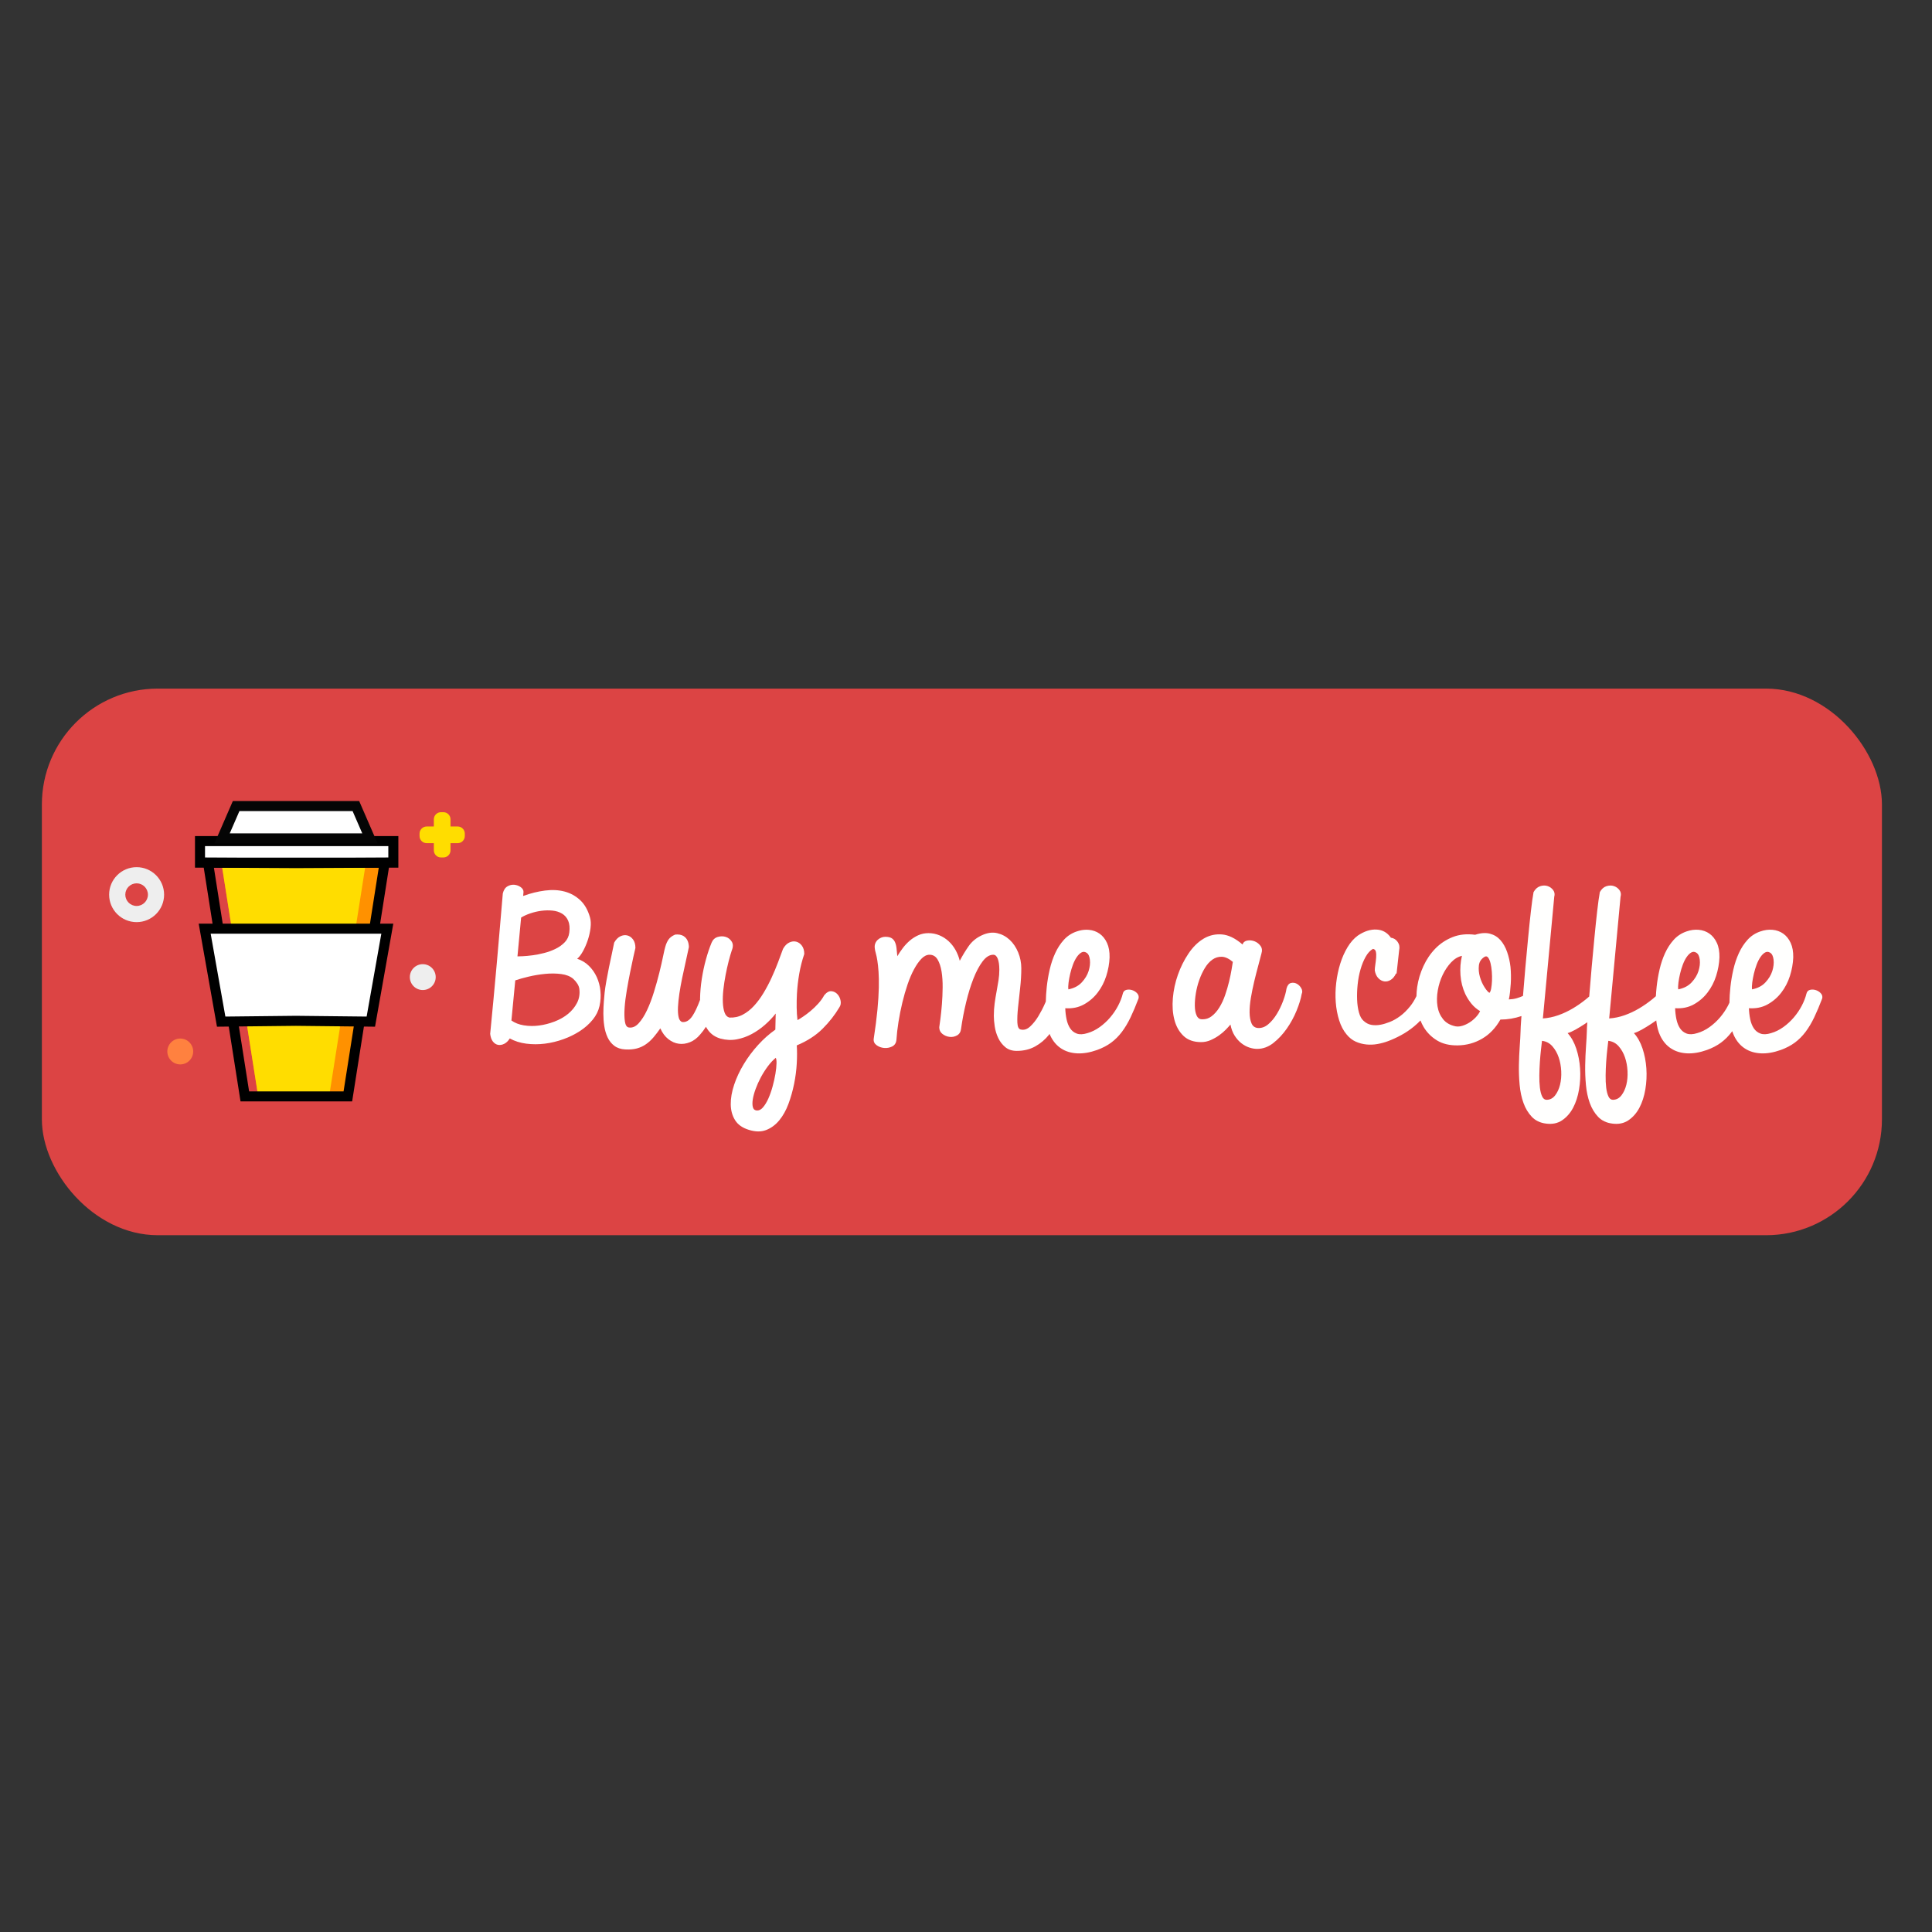 <?xml version="1.0" encoding="UTF-8" standalone="no"?>
<svg
   xmlns:dc="http://purl.org/dc/elements/1.1/"
   xmlns:cc="http://creativecommons.org/ns#"
   xmlns:rdf="http://www.w3.org/1999/02/22-rdf-syntax-ns#"
   xmlns:svg="http://www.w3.org/2000/svg"
   xmlns="http://www.w3.org/2000/svg"
   viewBox="0 0 1333.333 1333.333"
   height="1333.333"
   width="1333.333"
   xml:space="preserve"
   id="svg2"
   version="1.1"><rect x="0" y="0" width="1333.333" height="1333.333" fill="#333333" stroke="none"/><defs
     id="defs6"><marker
       style="overflow:visible;"
       id="Arrow1Lend"
       refX="0.0"
       refY="0.0"
       orient="auto"><path
         transform="scale(0.8) rotate(180) translate(12.5,0)"
         style="fill-rule:evenodd;stroke:#000000;stroke-width:1.0pt;"
         d="M 0.0,0.0 L 5.0,-5.0 L -12.5,0.0 L 5.0,5.0 L 0.0,0.0 z "
         id="path991" /></marker><clipPath
       id="clipPath18"
       clipPathUnits="userSpaceOnUse"><path
         id="path16"
         d="m 228.31,579.754 c -2.044,0 -3.7,-1.657 -3.7,-3.701 v 0 -3.7 h -3.7 c -2.043,0 -3.701,-1.658 -3.701,-3.701 v 0 -1.234 c 0,-2.043 1.658,-3.699 3.701,-3.699 v 0 h 3.7 v -3.701 c 0,-2.044 1.656,-3.701 3.7,-3.701 v 0 h 1.234 c 2.044,0 3.701,1.657 3.701,3.701 v 0 3.701 h 3.701 c 2.044,0 3.7,1.656 3.7,3.699 v 0 1.234 c 0,2.043 -1.656,3.701 -3.7,3.701 v 0 h -3.701 v 3.7 c 0,2.044 -1.657,3.701 -3.701,3.701 v 0 z" /></clipPath><clipPath
       id="clipPath60"
       clipPathUnits="userSpaceOnUse"><path
         id="path58"
         d="m 56.5,537.065 c 0,-7.858 6.371,-14.229 14.229,-14.229 v 0 c 7.859,0 14.23,6.371 14.23,14.229 v 0 c 0,7.859 -6.371,14.23 -14.23,14.23 v 0 c -7.858,0 -14.229,-6.371 -14.229,-14.23" /></clipPath><clipPath
       id="clipPath72"
       clipPathUnits="userSpaceOnUse"><path
         id="path70"
         d="m 212.188,494.377 c 0,-3.698 2.997,-6.697 6.695,-6.697 v 0 c 3.698,0 6.696,2.999 6.696,6.697 v 0 c 0,3.698 -2.998,6.696 -6.696,6.696 v 0 c -3.698,0 -6.695,-2.998 -6.695,-6.696" /></clipPath><clipPath
       id="clipPath82"
       clipPathUnits="userSpaceOnUse"><path
         id="path80"
         d="m 86.633,455.874 c 0,-3.698 2.998,-6.697 6.696,-6.697 v 0 c 3.698,0 6.696,2.999 6.696,6.697 v 0 c 0,3.698 -2.998,6.696 -6.696,6.696 v 0 c -3.698,0 -6.696,-2.998 -6.696,-6.696" /></clipPath><clipPath
       id="clipPath92"
       clipPathUnits="userSpaceOnUse"><path
         id="path90"
         d="m 262.741,541.367 c -1.17,-0.664 -1.978,-1.883 -2.419,-3.65 v 0 c -0.506,-5.69 -1.011,-11.601 -1.516,-17.731 v 0 c -0.507,-6.133 -1.043,-12.327 -1.613,-18.587 v 0 c -0.568,-6.258 -1.138,-12.469 -1.706,-18.631 v 0 c -0.569,-6.163 -1.138,-12.09 -1.707,-17.778 v 0 c 0.19,-1.707 0.663,-3.035 1.423,-3.982 v 0 c 0.758,-0.95 1.643,-1.518 2.654,-1.707 v 0 c 1.011,-0.19 2.071,-0.015 3.176,0.522 v 0 c 1.105,0.534 2.07,1.47 2.894,2.796 v 0 c 2.527,-1.391 5.372,-2.291 8.533,-2.703 v 0 c 3.16,-0.41 6.367,-0.41 9.625,0 v 0 c 3.254,0.412 6.462,1.186 9.623,2.324 v 0 c 3.16,1.137 6.036,2.561 8.629,4.266 v 0 c 2.59,1.707 4.771,3.652 6.543,5.832 v 0 c 1.769,2.182 2.939,4.536 3.507,7.063 v 0 c 0.569,2.593 0.726,5.184 0.474,7.775 v 0 c -0.253,2.592 -0.886,4.993 -1.896,7.207 v 0 c -1.011,2.212 -2.37,4.156 -4.077,5.832 v 0 c -1.707,1.675 -3.731,2.891 -6.069,3.65 v 0 c 1.012,0.822 2.007,2.118 2.988,3.888 v 0 c 0.979,1.768 1.816,3.698 2.512,5.784 v 0 c 0.695,2.087 1.171,4.187 1.422,6.306 v 0 c 0.252,2.116 0.156,3.934 -0.283,5.453 v 0 c -1.077,3.791 -2.767,6.762 -5.074,8.912 v 0 c -2.308,2.149 -4.993,3.634 -8.06,4.457 v 0 c -3.066,0.819 -6.448,0.995 -10.145,0.52 v 0 c -3.698,-0.473 -7.477,-1.405 -11.331,-2.797 v 0 c 0,0.316 0.032,0.648 0.095,0.996 v 0 c 0.062,0.346 0.094,0.711 0.094,1.09 v 0 c 0,0.949 -0.474,1.769 -1.422,2.466 v 0 c -0.948,0.694 -2.039,1.105 -3.27,1.233 v 0 c -0.196,0.019 -0.392,0.029 -0.587,0.029 v 0 c -1.029,0 -2.035,-0.277 -3.017,-0.835 m 7.063,-16.168 c 1.328,0.822 2.925,1.549 4.789,2.182 v 0 c 1.864,0.631 3.777,1.075 5.737,1.327 v 0 c 1.958,0.252 3.87,0.285 5.737,0.095 v 0 c 1.863,-0.19 3.508,-0.711 4.93,-1.564 v 0 c 1.422,-0.854 2.48,-2.086 3.176,-3.697 v 0 c 0.695,-1.613 0.886,-3.653 0.569,-6.118 v 0 c -0.253,-1.959 -1.029,-3.619 -2.323,-4.977 v 0 c -1.296,-1.36 -2.877,-2.497 -4.74,-3.414 v 0 c -1.865,-0.918 -3.84,-1.645 -5.926,-2.179 v 0 c -2.087,-0.539 -4.095,-0.935 -6.023,-1.186 v 0 c -1.928,-0.254 -3.602,-0.413 -5.024,-0.475 v 0 c -1.422,-0.064 -2.357,-0.095 -2.798,-0.095 v 0 z m 1.424,-55.799 c -2.529,0.41 -4.68,1.247 -6.449,2.512 v 0 l 1.993,20.765 c 1.831,0.632 4.137,1.28 6.92,1.944 v 0 c 2.781,0.663 5.642,1.138 8.581,1.422 v 0 c 2.941,0.285 5.72,0.251 8.345,-0.095 v 0 c 2.621,-0.349 4.693,-1.186 6.21,-2.513 v 0 c 0.822,-0.758 1.517,-1.58 2.087,-2.465 v 0 c 0.567,-0.885 0.916,-1.802 1.043,-2.751 v 0 c 0.314,-2.654 -0.096,-5.072 -1.234,-7.252 v 0 c -1.137,-2.18 -2.702,-4.079 -4.693,-5.69 v 0 c -1.991,-1.611 -4.314,-2.924 -6.969,-3.934 v 0 c -2.655,-1.013 -5.326,-1.692 -8.013,-2.039 v 0 c -1.232,-0.16 -2.447,-0.239 -3.646,-0.239 v 0 c -1.416,0 -2.807,0.11 -4.175,0.335" /></clipPath><clipPath
       id="clipPath102"
       clipPathUnits="userSpaceOnUse"><path
         id="path100"
         d="m 349.549,516.382 c -1.517,-0.632 -2.64,-1.455 -3.368,-2.466 v 0 c -0.727,-1.011 -1.312,-2.307 -1.754,-3.887 v 0 c -0.254,-0.823 -0.632,-2.466 -1.137,-4.932 v 0 c -0.507,-2.463 -1.153,-5.294 -1.944,-8.485 v 0 c -0.791,-3.194 -1.723,-6.527 -2.798,-10.004 v 0 c -1.074,-3.476 -2.275,-6.623 -3.601,-9.434 v 0 c -1.329,-2.813 -2.783,-5.073 -4.362,-6.779 v 0 c -1.581,-1.706 -3.288,-2.403 -5.121,-2.086 v 0 c -1.012,0.189 -1.659,1.232 -1.944,3.128 v 0 c -0.284,1.897 -0.332,4.235 -0.142,7.017 v 0 c 0.189,2.781 0.569,5.831 1.138,9.15 v 0 c 0.569,3.318 1.152,6.463 1.754,9.435 v 0 c 0.6,2.969 1.153,5.595 1.659,7.87 v 0 c 0.505,2.275 0.854,3.793 1.044,4.55 v 0 c 0,1.834 -0.414,3.302 -1.233,4.41 v 0 c -0.823,1.105 -1.819,1.801 -2.987,2.086 v 0 c -1.171,0.284 -2.371,0.127 -3.602,-0.474 v 0 c -1.234,-0.602 -2.293,-1.693 -3.178,-3.27 v 0 c -0.317,-1.708 -0.728,-3.684 -1.232,-5.928 v 0 c -0.508,-2.243 -0.996,-4.55 -1.469,-6.922 v 0 c -0.475,-2.37 -0.918,-4.693 -1.329,-6.969 v 0 c -0.411,-2.275 -0.711,-4.267 -0.901,-5.974 v 0 c -0.126,-1.326 -0.27,-2.955 -0.426,-4.882 v 0 c -0.158,-1.93 -0.238,-3.968 -0.238,-6.116 v 0 c 0,-2.15 0.158,-4.283 0.475,-6.4 v 0 c 0.315,-2.12 0.884,-4.063 1.707,-5.831 v 0 c 0.821,-1.771 1.974,-3.224 3.461,-4.362 v 0 c 1.485,-1.138 3.365,-1.769 5.642,-1.897 v 0 c 2.337,-0.125 4.376,0.047 6.115,0.522 v 0 c 1.739,0.473 3.318,1.217 4.741,2.228 v 0 c 1.422,1.01 2.717,2.212 3.888,3.603 v 0 c 1.168,1.39 2.323,2.906 3.462,4.551 v 0 c 1.073,-2.404 2.464,-4.266 4.171,-5.595 v 0 c 1.707,-1.326 3.509,-2.118 5.405,-2.369 v 0 c 1.895,-0.252 3.825,0.014 5.785,0.806 v 0 c 1.957,0.789 3.727,2.133 5.309,4.029 v 0 c 1.041,1.164 2.022,2.485 2.944,3.947 v 0 c 0.391,-0.684 0.807,-1.344 1.275,-1.954 v 0 c 1.55,-2.025 3.652,-3.415 6.306,-4.174 v 0 c 2.844,-0.758 5.625,-0.886 8.344,-0.379 v 0 c 2.718,0.505 5.309,1.423 7.774,2.749 v 0 c 2.466,1.329 4.757,2.923 6.876,4.79 v 0 c 2.116,1.864 3.965,3.806 5.546,5.831 v 0 c -0.064,-1.454 -0.095,-2.83 -0.095,-4.125 v 0 c 0,-1.297 -0.032,-2.701 -0.094,-4.22 v 0 c -3.162,-2.213 -6.148,-4.868 -8.96,-7.964 v 0 c -2.814,-3.097 -5.28,-6.4 -7.397,-9.909 v 0 c -2.118,-3.508 -3.778,-7.064 -4.977,-10.666 v 0 c -1.201,-3.605 -1.787,-6.97 -1.755,-10.1 v 0 c 0.031,-3.129 0.774,-5.862 2.227,-8.2 v 0 c 1.454,-2.34 3.825,-4.014 7.113,-5.026 v 0 c 3.414,-1.076 6.415,-1.106 9.009,-0.095 v 0 c 2.59,1.012 4.849,2.688 6.778,5.025 v 0 c 1.929,2.339 3.508,5.167 4.742,8.485 v 0 c 1.232,3.32 2.212,6.781 2.938,10.384 v 0 c 0.728,3.602 1.185,7.145 1.376,10.619 v 0 c 0.19,3.478 0.19,6.577 0,9.293 v 0 c 5.436,2.276 9.892,5.152 13.369,8.629 v 0 c 3.477,3.474 6.352,7.142 8.629,10.998 v 0 c 0.695,0.949 0.932,2.087 0.711,3.413 v 0 c -0.222,1.329 -0.758,2.466 -1.611,3.415 v 0 c -0.854,0.947 -1.897,1.484 -3.131,1.611 v 0 c -1.231,0.127 -2.481,-0.568 -3.744,-2.086 v 0 c -0.823,-1.517 -1.865,-2.97 -3.13,-4.361 v 0 c -1.264,-1.392 -2.576,-2.656 -3.935,-3.793 v 0 c -1.36,-1.137 -2.655,-2.118 -3.888,-2.939 v 0 c -1.231,-0.822 -2.196,-1.423 -2.891,-1.802 v 0 c -0.253,2.022 -0.396,4.202 -0.426,6.542 v 0 c -0.034,2.339 0.014,4.709 0.141,7.111 v 0 c 0.19,3.414 0.584,6.858 1.186,10.336 v 0 c 0.6,3.477 1.47,6.89 2.608,10.242 v 0 c 0,1.768 -0.413,3.207 -1.234,4.314 v 0 c -0.822,1.105 -1.817,1.801 -2.986,2.085 v 0 c -1.171,0.284 -2.37,0.127 -3.603,-0.473 v 0 c -1.233,-0.603 -2.291,-1.693 -3.176,-3.272 v 0 c -0.759,-2.086 -1.628,-4.425 -2.608,-7.016 v 0 c -0.981,-2.592 -2.087,-5.232 -3.319,-7.919 v 0 c -1.233,-2.688 -2.608,-5.294 -4.124,-7.822 v 0 c -1.519,-2.528 -3.177,-4.774 -4.98,-6.732 v 0 c -1.801,-1.96 -3.76,-3.494 -5.877,-4.599 v 0 c -2.12,-1.107 -4.409,-1.596 -6.875,-1.47 v 0 c -1.139,0.316 -1.96,1.17 -2.465,2.561 v 0 c -0.507,1.389 -0.807,3.13 -0.9,5.215 v 0 c -0.096,2.085 0,4.377 0.283,6.874 v 0 c 0.285,2.496 0.664,4.978 1.139,7.442 v 0 c 0.473,2.467 0.996,4.805 1.563,7.018 v 0 c 0.57,2.212 1.106,4.077 1.613,5.594 v 0 c 0.759,1.832 0.759,3.368 0,4.599 v 0 c -0.759,1.233 -1.802,2.054 -3.129,2.466 v 0 c -1.327,0.41 -2.719,0.393 -4.172,-0.048 v 0 c -1.454,-0.443 -2.498,-1.422 -3.129,-2.938 v 0 c -1.075,-2.594 -2.056,-5.5 -2.941,-8.724 v 0 c -0.884,-3.225 -1.595,-6.56 -2.133,-10.004 v 0 c -0.539,-3.446 -0.838,-6.86 -0.901,-10.242 v 0 c -0.004,-0.219 0.007,-0.43 0.006,-0.648 v 0 c -1.379,-3.675 -2.692,-6.452 -3.939,-8.311 v 0 c -1.612,-2.403 -3.432,-3.446 -5.454,-3.128 v 0 c -0.886,0.379 -1.468,1.262 -1.753,2.654 v 0 c -0.287,1.389 -0.38,3.097 -0.287,5.121 v 0 c 0.097,2.021 0.335,4.312 0.712,6.874 v 0 c 0.382,2.559 0.853,5.214 1.422,7.964 v 0 c 0.571,2.751 1.17,5.514 1.802,8.296 v 0 c 0.632,2.782 1.2,5.406 1.708,7.872 v 0 c -0.063,2.212 -0.712,3.901 -1.945,5.072 v 0 c -1.014,0.961 -2.361,1.442 -4.038,1.442 v 0 c -0.361,0 -0.736,-0.023 -1.128,-0.067 m 42.005,-91.028 c -0.949,0.128 -1.55,0.729 -1.801,1.802 v 0 c -0.254,1.077 -0.254,2.403 0,3.983 v 0 c 0.251,1.581 0.741,3.367 1.469,5.358 v 0 c 0.726,1.99 1.612,3.967 2.655,5.926 v 0 c 1.044,1.96 2.228,3.839 3.556,5.641 v 0 c 1.327,1.801 2.716,3.303 4.171,4.505 v 0 c 0.317,-0.379 0.458,-1.328 0.427,-2.846 v 0 c -0.034,-1.517 -0.222,-3.318 -0.569,-5.404 v 0 c -0.348,-2.086 -0.838,-4.282 -1.47,-6.591 v 0 c -0.632,-2.305 -1.375,-4.408 -2.227,-6.305 v 0 c -0.854,-1.895 -1.802,-3.427 -2.844,-4.598 v 0 c -0.899,-1.006 -1.857,-1.51 -2.871,-1.51 v 0 c -0.164,0 -0.33,0.013 -0.496,0.039" /></clipPath><clipPath
       id="clipPath112"
       clipPathUnits="userSpaceOnUse"><path
         id="path110"
         d="m 557.392,517.993 c -2.593,-0.885 -4.788,-2.322 -6.589,-4.313 v 0 c -1.803,-1.992 -3.305,-4.3 -4.504,-6.922 v 0 c -1.202,-2.624 -2.15,-5.453 -2.845,-8.487 v 0 c -0.697,-3.033 -1.202,-6.021 -1.517,-8.961 v 0 c -0.286,-2.638 -0.437,-5.16 -0.491,-7.595 v 0 c -0.135,-0.31 -0.266,-0.607 -0.41,-0.938 v 0 c -0.98,-2.245 -2.12,-4.442 -3.414,-6.59 v 0 c -1.296,-2.15 -2.734,-3.951 -4.314,-5.405 v 0 c -1.581,-1.454 -3.224,-1.96 -4.932,-1.516 v 0 c -1.01,0.251 -1.563,1.423 -1.657,3.508 v 0 c -0.095,2.086 0.014,4.677 0.331,7.775 v 0 c 0.316,3.096 0.679,6.449 1.091,10.052 v 0 c 0.41,3.602 0.614,7.046 0.614,10.334 v 0 c 0,2.845 -0.536,5.578 -1.611,8.202 v 0 c -1.075,2.622 -2.546,4.804 -4.409,6.543 v 0 c -1.865,1.738 -4.029,2.892 -6.494,3.46 v 0 c -2.465,0.57 -5.121,0.19 -7.964,-1.137 v 0 c -2.846,-1.328 -5.106,-3.193 -6.78,-5.595 v 0 c -1.677,-2.403 -3.21,-4.93 -4.599,-7.585 v 0 c -0.507,2.023 -1.248,3.901 -2.229,5.641 v 0 c -0.98,1.739 -2.18,3.255 -3.603,4.552 v 0 c -1.423,1.294 -3.02,2.306 -4.788,3.034 v 0 c -1.77,0.725 -3.635,1.09 -5.595,1.09 v 0 c -1.896,0 -3.65,-0.365 -5.262,-1.09 v 0 c -1.612,-0.728 -3.082,-1.659 -4.411,-2.797 v 0 c -1.325,-1.14 -2.527,-2.417 -3.602,-3.841 v 0 c -1.074,-1.421 -2.024,-2.829 -2.843,-4.219 v 0 c -0.13,1.644 -0.271,3.081 -0.427,4.315 v 0 c -0.159,1.232 -0.445,2.275 -0.855,3.128 v 0 c -0.411,0.854 -0.995,1.502 -1.754,1.944 v 0 c -0.759,0.441 -1.832,0.664 -3.222,0.664 v 0 c -0.697,0 -1.393,-0.142 -2.087,-0.426 v 0 c -0.697,-0.284 -1.314,-0.68 -1.849,-1.186 v 0 c -0.538,-0.508 -0.948,-1.123 -1.233,-1.849 v 0 c -0.286,-0.726 -0.362,-1.565 -0.236,-2.513 v 0 c 0.062,-0.696 0.236,-1.532 0.521,-2.512 v 0 c 0.284,-0.981 0.552,-2.262 0.805,-3.841 v 0 c 0.252,-1.58 0.458,-3.493 0.617,-5.736 v 0 c 0.158,-2.245 0.205,-4.994 0.142,-8.251 v 0 c -0.064,-3.255 -0.301,-7.063 -0.71,-11.424 v 0 c -0.413,-4.363 -1.061,-9.419 -1.945,-15.17 v 0 c -0.126,-1.328 0.379,-2.404 1.517,-3.225 v 0 c 1.138,-0.821 2.433,-1.295 3.887,-1.422 v 0 c 1.453,-0.126 2.83,0.127 4.125,0.758 v 0 c 1.296,0.633 2.039,1.738 2.229,3.319 v 0 c 0.189,2.971 0.553,6.13 1.09,9.482 v 0 c 0.537,3.349 1.201,6.668 1.991,9.955 v 0 c 0.791,3.287 1.69,6.416 2.703,9.388 v 0 c 1.01,2.972 2.133,5.593 3.366,7.87 v 0 c 1.233,2.276 2.513,4.092 3.84,5.452 v 0 c 1.329,1.359 2.717,2.038 4.173,2.038 v 0 c 1.77,0 3.142,-0.804 4.125,-2.416 v 0 c 0.977,-1.614 1.673,-3.685 2.086,-6.211 v 0 c 0.41,-2.53 0.599,-5.297 0.568,-8.297 v 0 c -0.033,-3.004 -0.158,-5.895 -0.38,-8.676 v 0 c -0.221,-2.783 -0.473,-5.264 -0.758,-7.444 v 0 c -0.285,-2.182 -0.491,-3.683 -0.616,-4.504 v 0 c 0,-1.454 0.553,-2.606 1.659,-3.46 v 0 c 1.105,-0.853 2.337,-1.36 3.698,-1.517 v 0 c 1.359,-0.159 2.639,0.095 3.839,0.759 v 0 c 1.202,0.663 1.897,1.784 2.086,3.366 v 0 c 0.632,4.549 1.503,9.116 2.608,13.699 v 0 c 1.105,4.584 2.37,8.691 3.794,12.327 v 0 c 1.422,3.635 3.001,6.606 4.74,8.914 v 0 c 1.738,2.306 3.587,3.46 5.548,3.46 v 0 c 1.01,0 1.785,-0.696 2.322,-2.085 v 0 c 0.536,-1.391 0.806,-3.287 0.806,-5.689 v 0 c 0,-1.771 -0.142,-3.588 -0.426,-5.453 v 0 c -0.285,-1.865 -0.616,-3.794 -0.996,-5.784 v 0 c -0.379,-1.992 -0.711,-4.03 -0.996,-6.116 v 0 c -0.284,-2.087 -0.426,-4.267 -0.426,-6.542 v 0 c 0,-1.58 0.157,-3.414 0.474,-5.5 v 0 c 0.315,-2.084 0.916,-4.063 1.801,-5.925 v 0 c 0.885,-1.866 2.101,-3.446 3.652,-4.741 v 0 c 1.548,-1.296 3.523,-1.944 5.925,-1.944 v 0 c 3.603,0 6.795,0.774 9.577,2.323 v 0 c 2.782,1.548 5.167,3.57 7.159,6.068 v 0 c 0.104,0.13 0.197,0.27 0.298,0.399 v 0 c 0.153,-0.368 0.287,-0.76 0.46,-1.11 v 0 c 1.359,-2.782 3.207,-4.93 5.547,-6.449 v 0 c 2.338,-1.516 5.087,-2.353 8.25,-2.512 v 0 c 3.16,-0.157 6.604,0.428 10.336,1.755 v 0 c 2.78,1.011 5.198,2.276 7.252,3.792 v 0 c 2.053,1.517 3.902,3.367 5.546,5.547 v 0 c 1.645,2.181 3.145,4.693 4.506,7.537 v 0 c 1.359,2.847 2.733,6.101 4.124,9.769 v 0 c 0.252,1.009 0.015,1.91 -0.711,2.701 v 0 c -0.727,0.789 -1.61,1.343 -2.655,1.66 v 0 c -1.044,0.314 -2.038,0.347 -2.988,0.094 v 0 c -0.947,-0.253 -1.549,-0.916 -1.8,-1.992 v 0 c -0.508,-2.022 -1.313,-4.092 -2.419,-6.209 v 0 c -1.108,-2.118 -2.465,-4.125 -4.076,-6.023 v 0 c -1.612,-1.895 -3.431,-3.571 -5.452,-5.024 v 0 c -2.023,-1.454 -4.141,-2.497 -6.354,-3.129 v 0 c -2.214,-0.696 -4.046,-0.775 -5.499,-0.236 v 0 c -1.454,0.535 -2.608,1.453 -3.461,2.748 v 0 c -0.854,1.295 -1.469,2.86 -1.848,4.695 v 0 c -0.381,1.832 -0.602,3.727 -0.664,5.688 v 0 c 3.602,-0.253 6.81,0.394 9.623,1.945 v 0 c 2.812,1.547 5.199,3.602 7.16,6.162 v 0 c 1.958,2.559 3.443,5.437 4.455,8.629 v 0 c 1.011,3.191 1.581,6.368 1.707,9.529 v 0 c 0.062,2.971 -0.379,5.483 -1.327,7.538 v 0 c -0.947,2.053 -2.229,3.652 -3.841,4.789 v 0 c -1.611,1.137 -3.461,1.801 -5.546,1.99 v 0 c -0.418,0.038 -0.836,0.057 -1.257,0.057 v 0 c -1.678,0 -3.378,-0.303 -5.096,-0.91 m -4.171,-26.454 c 0.188,1.453 0.473,2.988 0.852,4.599 v 0 c 0.379,1.612 0.853,3.177 1.423,4.693 v 0 c 0.568,1.518 1.231,2.829 1.991,3.936 v 0 c 0.759,1.105 1.565,1.895 2.418,2.37 v 0 c 0.853,0.473 1.721,0.426 2.608,-0.142 v 0 c 0.948,-0.569 1.53,-1.77 1.754,-3.603 v 0 c 0.22,-1.835 0,-3.793 -0.665,-5.879 v 0 c -0.664,-2.087 -1.848,-4.045 -3.555,-5.879 v 0 c -1.706,-1.834 -4.014,-3.033 -6.922,-3.603 v 0 c -0.127,0.883 -0.095,2.054 0.096,3.508" /></clipPath><clipPath
       id="clipPath122"
       clipPathUnits="userSpaceOnUse"><path
         id="path120"
         d="m 623.007,514.201 c -2.909,-1.77 -5.484,-4.33 -7.727,-7.681 v 0 c -2.245,-3.352 -4.062,-7.001 -5.453,-10.952 v 0 c -1.39,-3.95 -2.26,-7.981 -2.607,-12.09 v 0 c -0.349,-4.108 -0.08,-7.854 0.806,-11.235 v 0 c 0.885,-3.382 2.448,-6.148 4.694,-8.296 v 0 c 2.242,-2.149 5.293,-3.225 9.149,-3.225 v 0 c 1.707,0 3.351,0.347 4.931,1.043 v 0 c 1.58,0.697 3.034,1.518 4.362,2.466 v 0 c 1.326,0.947 2.497,1.944 3.509,2.987 v 0 c 1.009,1.043 1.801,1.911 2.37,2.608 v 0 c 0.442,-2.276 1.169,-4.206 2.18,-5.785 v 0 c 1.011,-1.579 2.166,-2.878 3.462,-3.886 v 0 c 1.293,-1.012 2.654,-1.754 4.076,-2.231 v 0 c 1.423,-0.473 2.798,-0.71 4.125,-0.71 v 0 c 2.971,0 5.751,1.012 8.344,3.035 v 0 c 2.591,2.022 4.914,4.504 6.97,7.442 v 0 c 2.054,2.941 3.745,6.037 5.071,9.294 v 0 c 1.329,3.254 2.214,6.146 2.655,8.676 v 0 c 0.443,0.948 0.364,1.943 -0.236,2.986 v 0 c -0.602,1.042 -1.391,1.816 -2.372,2.324 v 0 c -0.98,0.505 -1.99,0.615 -3.033,0.331 v 0 c -1.042,-0.285 -1.786,-1.249 -2.228,-2.892 v 0 c -0.252,-1.771 -0.822,-3.855 -1.706,-6.258 v 0 c -0.886,-2.402 -1.977,-4.679 -3.272,-6.827 v 0 c -1.297,-2.149 -2.782,-3.936 -4.456,-5.358 v 0 c -1.676,-1.423 -3.461,-2.071 -5.358,-1.942 v 0 c -1.58,0.125 -2.688,0.931 -3.318,2.417 v 0 c -0.634,1.486 -0.965,3.349 -0.996,5.594 v 0 c -0.032,2.242 0.19,4.772 0.663,7.585 v 0 c 0.475,2.813 1.044,5.609 1.707,8.393 v 0 c 0.664,2.78 1.343,5.452 2.041,8.012 v 0 c 0.693,2.559 1.261,4.725 1.706,6.494 v 0 c 0.505,1.58 0.346,2.923 -0.475,4.031 v 0 c -0.822,1.104 -1.849,1.895 -3.082,2.37 v 0 c -1.233,0.473 -2.482,0.6 -3.746,0.379 v 0 c -1.264,-0.222 -2.084,-0.901 -2.466,-2.038 v 0 c -3.729,3.224 -7.317,4.962 -10.76,5.215 v 0 c -0.429,0.031 -0.855,0.046 -1.276,0.046 v 0 c -2.958,0 -5.71,-0.773 -8.254,-2.322 m -1.233,-41.625 c -1.012,0.126 -1.786,0.82 -2.323,2.085 v 0 c -0.537,1.263 -0.821,2.877 -0.853,4.836 v 0 c -0.032,1.959 0.141,4.108 0.521,6.448 v 0 c 0.379,2.337 0.964,4.631 1.755,6.874 v 0 c 0.789,2.242 1.754,4.315 2.891,6.211 v 0 c 1.138,1.896 2.449,3.366 3.936,4.409 v 0 c 1.484,1.043 3.114,1.532 4.883,1.47 v 0 c 1.769,-0.064 3.665,-0.948 5.69,-2.655 v 0 c -0.13,-0.823 -0.349,-2.166 -0.665,-4.029 v 0 c -0.317,-1.867 -0.743,-3.923 -1.279,-6.164 v 0 c -0.539,-2.245 -1.218,-4.568 -2.039,-6.97 v 0 c -0.822,-2.402 -1.834,-4.568 -3.035,-6.494 v 0 c -1.201,-1.93 -2.575,-3.461 -4.124,-4.6 v 0 c -1.328,-0.975 -2.828,-1.462 -4.504,-1.462 v 0 c -0.28,0 -0.564,0.014 -0.854,0.041" /></clipPath><clipPath
       id="clipPath132"
       clipPathUnits="userSpaceOnUse"><path
         id="path130"
         d="m 797.332,541.415 c -1.359,-0.444 -2.481,-1.456 -3.366,-3.035 v 0 c -0.442,-2.403 -0.9,-5.689 -1.373,-9.861 v 0 c -0.476,-4.172 -0.949,-8.724 -1.423,-13.654 v 0 c -0.476,-4.931 -0.948,-10.02 -1.424,-15.265 v 0 c -0.473,-5.25 -0.884,-10.147 -1.232,-14.698 v 0 c -0.006,-0.092 -0.012,-0.175 -0.019,-0.266 v 0 c -0.994,-0.46 -2.077,-0.864 -3.252,-1.205 v 0 c -1.202,-0.348 -2.561,-0.553 -4.077,-0.615 v 0 c 0.253,1.138 0.457,2.403 0.616,3.793 v 0 c 0.158,1.389 0.286,2.844 0.38,4.362 v 0 c 0.095,1.515 0.125,3.034 0.095,4.55 v 0 c -0.034,1.519 -0.111,2.908 -0.236,4.173 v 0 c -0.319,2.717 -0.902,5.293 -1.754,7.728 v 0 c -0.855,2.432 -2.008,4.47 -3.462,6.115 v 0 c -1.455,1.644 -3.272,2.751 -5.454,3.319 v 0 c -2.179,0.568 -4.725,0.379 -7.632,-0.568 v 0 c -4.299,0.568 -8.17,0.172 -11.615,-1.186 v 0 c -3.446,-1.36 -6.433,-3.335 -8.961,-5.926 v 0 c -2.528,-2.594 -4.599,-5.642 -6.21,-9.15 v 0 c -1.612,-3.509 -2.687,-7.113 -3.225,-10.809 v 0 c -0.228,-1.567 -0.338,-3.128 -0.371,-4.684 v 0 c -0.978,-2.004 -2.05,-3.756 -3.232,-5.225 v 0 c -1.675,-2.087 -3.413,-3.793 -5.214,-5.121 v 0 c -1.802,-1.328 -3.589,-2.339 -5.357,-3.034 v 0 c -1.771,-0.697 -3.352,-1.17 -4.741,-1.422 v 0 c -1.644,-0.317 -3.225,-0.349 -4.742,-0.096 v 0 c -1.515,0.251 -2.908,0.98 -4.17,2.181 v 0 c -1.013,0.886 -1.788,2.308 -2.324,4.267 v 0 c -0.537,1.96 -0.853,4.187 -0.949,6.684 v 0 c -0.094,2.499 0,5.106 0.285,7.824 v 0 c 0.285,2.718 0.773,5.294 1.469,7.727 v 0 c 0.695,2.434 1.579,4.615 2.656,6.544 v 0 c 1.073,1.926 2.337,3.302 3.792,4.124 v 0 c 0.821,-0.128 1.328,-0.616 1.518,-1.469 v 0 c 0.189,-0.854 0.236,-1.866 0.142,-3.035 v 0 c -0.095,-1.171 -0.238,-2.371 -0.427,-3.602 v 0 c -0.19,-1.233 -0.284,-2.262 -0.284,-3.082 v 0 c 0.317,-1.707 0.931,-3.036 1.848,-3.983 v 0 c 0.916,-0.949 1.946,-1.502 3.083,-1.66 v 0 c 1.137,-0.158 2.258,0.111 3.367,0.806 v 0 c 1.103,0.694 2.005,1.801 2.701,3.32 v 0 c 0.063,-0.064 0.157,-0.096 0.284,-0.096 v 0 l 1.328,12.042 c 0.379,1.644 0.125,3.097 -0.76,4.362 v 0 c -0.885,1.264 -2.053,1.991 -3.506,2.18 v 0 c -1.836,2.655 -4.316,4.061 -7.444,4.221 v 0 c -3.13,0.157 -6.339,-0.871 -9.625,-3.082 v 0 c -2.023,-1.456 -3.809,-3.462 -5.358,-6.021 v 0 c -1.549,-2.561 -2.813,-5.405 -3.792,-8.534 v 0 c -0.981,-3.128 -1.675,-6.433 -2.086,-9.91 v 0 c -0.411,-3.477 -0.49,-6.858 -0.237,-10.145 v 0 c 0.252,-3.287 0.838,-6.385 1.755,-9.291 v 0 c 0.914,-2.909 2.195,-5.343 3.84,-7.301 v 0 c 1.39,-1.707 2.969,-2.957 4.739,-3.747 v 0 c 1.77,-0.79 3.619,-1.279 5.547,-1.468 v 0 c 1.929,-0.19 3.841,-0.11 5.739,0.236 v 0 c 1.895,0.346 3.697,0.836 5.403,1.47 v 0 c 2.212,0.821 4.489,1.865 6.829,3.129 v 0 c 2.336,1.263 4.581,2.781 6.732,4.552 v 0 c 1.129,0.931 2.217,1.946 3.27,3.035 v 0 c 0.48,-1.189 1.014,-2.339 1.659,-3.415 v 0 c 1.707,-2.843 4.013,-5.152 6.922,-6.922 v 0 c 2.907,-1.77 6.479,-2.621 10.714,-2.56 v 0 c 4.552,0.064 8.755,1.216 12.611,3.462 v 0 c 3.856,2.241 7.018,5.547 9.483,9.908 v 0 c 3.693,0 7.325,0.608 10.897,1.817 v 0 c -0.029,-0.383 -0.061,-0.785 -0.089,-1.154 v 0 c -0.251,-3.351 -0.379,-5.625 -0.379,-6.827 v 0 c -0.062,-2.087 -0.204,-4.662 -0.426,-7.727 v 0 c -0.222,-3.066 -0.364,-6.29 -0.426,-9.67 v 0 c -0.063,-3.383 0.062,-6.796 0.379,-10.243 v 0 c 0.316,-3.445 0.979,-6.574 1.991,-9.387 v 0 c 1.01,-2.812 2.447,-5.198 4.314,-7.159 v 0 c 1.864,-1.959 4.314,-3.129 7.349,-3.508 v 0 c 3.223,-0.441 6.004,0.128 8.344,1.707 v 0 c 2.336,1.581 4.234,3.744 5.689,6.495 v 0 c 1.453,2.751 2.479,5.926 3.081,9.53 v 0 c 0.601,3.602 0.773,7.221 0.522,10.857 v 0 c -0.253,3.634 -0.918,7.063 -1.991,10.286 v 0 c -1.076,3.225 -2.562,5.88 -4.457,7.967 v 0 c 1.138,0.314 2.496,0.915 4.078,1.801 v 0 c 1.577,0.884 3.207,1.88 4.883,2.987 v 0 c 0.411,0.272 0.816,0.558 1.227,0.837 v 0 c -0.153,-2.24 -0.231,-3.837 -0.231,-4.773 v 0 c -0.063,-2.087 -0.206,-4.662 -0.428,-7.727 v 0 c -0.22,-3.066 -0.364,-6.29 -0.426,-9.67 v 0 c -0.063,-3.383 0.062,-6.796 0.379,-10.243 v 0 c 0.316,-3.445 0.98,-6.574 1.991,-9.387 v 0 c 1.011,-2.812 2.449,-5.198 4.314,-7.159 v 0 c 1.864,-1.959 4.315,-3.129 7.349,-3.508 v 0 c 3.223,-0.441 6.004,0.128 8.344,1.707 v 0 c 2.339,1.581 4.235,3.744 5.691,6.495 v 0 c 1.452,2.751 2.477,5.926 3.08,9.53 v 0 c 0.6,3.602 0.773,7.221 0.522,10.857 v 0 c -0.254,3.634 -0.918,7.063 -1.991,10.286 v 0 c -1.077,3.225 -2.561,5.88 -4.458,7.967 v 0 c 1.139,0.314 2.497,0.915 4.078,1.801 v 0 c 1.579,0.884 3.207,1.88 4.883,2.987 v 0 c 0.871,0.574 1.736,1.168 2.6,1.778 v 0 c 0.324,-3.093 1.025,-5.803 2.14,-8.084 v 0 c 1.36,-2.783 3.208,-4.931 5.546,-6.449 v 0 c 2.34,-1.515 5.09,-2.354 8.252,-2.511 v 0 c 3.16,-0.157 6.604,0.426 10.335,1.754 v 0 c 2.78,1.011 5.198,2.275 7.252,3.792 v 0 c 2.054,1.518 3.903,3.367 5.547,5.546 v 0 c 0.096,0.127 0.187,0.264 0.278,0.392 v 0 c 0.293,-0.886 0.617,-1.737 1.004,-2.524 v 0 c 1.359,-2.783 3.207,-4.931 5.546,-6.449 v 0 c 2.338,-1.515 5.088,-2.354 8.25,-2.511 v 0 c 3.16,-0.157 6.605,0.426 10.336,1.754 v 0 c 2.781,1.011 5.199,2.275 7.253,3.792 v 0 c 2.053,1.518 3.903,3.367 5.546,5.546 v 0 c 1.644,2.183 3.144,4.695 4.504,7.539 v 0 c 1.36,2.845 2.734,6.099 4.125,9.767 v 0 c 0.253,1.011 0.015,1.911 -0.711,2.702 v 0 c -0.728,0.789 -1.612,1.342 -2.655,1.66 v 0 c -1.042,0.314 -2.037,0.346 -2.988,0.094 v 0 c -0.947,-0.253 -1.549,-0.917 -1.8,-1.991 v 0 c -0.507,-2.024 -1.313,-4.094 -2.418,-6.209 v 0 c -1.107,-2.12 -2.465,-4.127 -4.077,-6.023 v 0 c -1.612,-1.895 -3.431,-3.572 -5.451,-5.025 v 0 c -2.025,-1.455 -4.142,-2.498 -6.353,-3.128 v 0 c -2.214,-0.697 -4.048,-0.776 -5.501,-0.238 v 0 c -1.455,0.536 -2.608,1.453 -3.461,2.749 v 0 c -0.854,1.297 -1.468,2.86 -1.849,4.695 v 0 c -0.379,1.832 -0.601,3.727 -0.664,5.688 v 0 c 3.604,-0.253 6.812,0.393 9.624,1.944 v 0 c 2.812,1.549 5.2,3.604 7.161,6.164 v 0 c 1.958,2.558 3.443,5.435 4.455,8.627 v 0 c 1.01,3.193 1.58,6.368 1.707,9.53 v 0 c 0.061,2.971 -0.38,5.484 -1.328,7.539 v 0 c -0.947,2.053 -2.228,3.651 -3.839,4.788 v 0 c -1.613,1.139 -3.461,1.801 -5.549,1.991 v 0 c -2.084,0.19 -4.204,-0.096 -6.352,-0.852 v 0 c -2.592,-0.887 -4.788,-2.325 -6.588,-4.315 v 0 c -1.803,-1.992 -3.305,-4.301 -4.505,-6.922 v 0 c -1.202,-2.625 -2.151,-5.452 -2.846,-8.487 v 0 c -0.696,-3.033 -1.201,-6.021 -1.515,-8.961 v 0 c -0.308,-2.851 -0.476,-5.581 -0.512,-8.193 v 0 c -0.241,-0.522 -0.495,-1.044 -0.771,-1.571 v 0 c -1.106,-2.12 -2.465,-4.127 -4.076,-6.023 v 0 c -1.611,-1.895 -3.43,-3.572 -5.452,-5.025 v 0 c -2.023,-1.455 -4.141,-2.498 -6.352,-3.128 v 0 c -2.215,-0.697 -4.048,-0.776 -5.501,-0.238 v 0 c -1.454,0.536 -2.607,1.453 -3.461,2.749 v 0 c -0.852,1.297 -1.469,2.86 -1.848,4.695 v 0 c -0.38,1.832 -0.601,3.727 -0.664,5.688 v 0 c 3.602,-0.253 6.811,0.393 9.625,1.944 v 0 c 2.811,1.549 5.197,3.604 7.158,6.164 v 0 c 1.959,2.558 3.444,5.435 4.456,8.627 v 0 c 1.01,3.193 1.58,6.368 1.707,9.53 v 0 c 0.062,2.971 -0.379,5.484 -1.328,7.539 v 0 c -0.948,2.053 -2.228,3.651 -3.84,4.788 v 0 c -1.613,1.139 -3.461,1.801 -5.547,1.991 v 0 c -2.086,0.19 -4.204,-0.096 -6.353,-0.852 v 0 c -2.593,-0.887 -4.788,-2.325 -6.589,-4.315 v 0 c -1.802,-1.992 -3.305,-4.301 -4.504,-6.922 v 0 c -1.201,-2.625 -2.149,-5.452 -2.845,-8.487 v 0 c -0.697,-3.033 -1.201,-6.021 -1.516,-8.961 v 0 c -0.18,-1.657 -0.3,-3.264 -0.388,-4.842 v 0 c -0.611,-0.52 -1.206,-1.043 -1.842,-1.557 v 0 c -2.18,-1.77 -4.472,-3.365 -6.873,-4.789 v 0 c -2.404,-1.423 -4.901,-2.592 -7.492,-3.509 v 0 c -2.592,-0.916 -5.247,-1.47 -7.964,-1.659 v 0 l 5.88,62.961 c 0.379,1.327 0.188,2.496 -0.57,3.507 v 0 c -0.758,1.012 -1.739,1.707 -2.94,2.086 v 0 c -0.554,0.176 -1.125,0.263 -1.714,0.263 v 0 c -0.685,0 -1.395,-0.119 -2.127,-0.356 v 0 c -1.359,-0.444 -2.481,-1.456 -3.365,-3.035 v 0 c -0.443,-2.403 -0.901,-5.689 -1.374,-9.861 v 0 c -0.476,-4.172 -0.949,-8.724 -1.423,-13.654 v 0 c -0.475,-4.931 -0.948,-10.02 -1.422,-15.265 v 0 c -0.475,-5.25 -0.886,-10.147 -1.233,-14.698 v 0 c -0.016,-0.202 -0.028,-0.384 -0.044,-0.585 v 0 c -0.554,-0.468 -1.09,-0.941 -1.663,-1.406 v 0 c -2.18,-1.77 -4.474,-3.365 -6.874,-4.789 v 0 c -2.405,-1.423 -4.901,-2.592 -7.491,-3.509 v 0 c -2.592,-0.916 -5.249,-1.47 -7.966,-1.659 v 0 l 5.88,62.961 c 0.38,1.327 0.19,2.496 -0.568,3.507 v 0 c -0.759,1.012 -1.741,1.707 -2.941,2.086 v 0 c -0.554,0.176 -1.125,0.263 -1.714,0.263 v 0 c -0.685,0 -1.394,-0.119 -2.126,-0.356 M 907.18,491.539 c 0.191,1.453 0.475,2.988 0.854,4.599 v 0 c 0.38,1.611 0.854,3.177 1.423,4.693 v 0 c 0.569,1.518 1.231,2.83 1.991,3.935 v 0 c 0.759,1.106 1.565,1.897 2.418,2.371 v 0 c 0.853,0.474 1.722,0.427 2.608,-0.142 v 0 c 0.948,-0.57 1.531,-1.771 1.754,-3.603 v 0 c 0.221,-1.835 0,-3.792 -0.665,-5.879 v 0 c -0.664,-2.086 -1.848,-4.047 -3.555,-5.878 v 0 c -1.706,-1.836 -4.015,-3.036 -6.922,-3.604 v 0 c -0.126,0.884 -0.095,2.053 0.094,3.508 m -38.211,0 c 0.189,1.453 0.472,2.988 0.852,4.599 v 0 c 0.38,1.611 0.855,3.177 1.422,4.693 v 0 c 0.57,1.518 1.233,2.83 1.992,3.935 v 0 c 0.76,1.106 1.565,1.897 2.417,2.371 v 0 c 0.854,0.474 1.723,0.427 2.608,-0.142 v 0 c 0.948,-0.57 1.533,-1.771 1.755,-3.603 v 0 c 0.22,-1.835 0,-3.792 -0.664,-5.879 v 0 c -0.664,-2.086 -1.848,-4.047 -3.555,-5.878 v 0 c -1.706,-1.836 -4.015,-3.036 -6.922,-3.604 v 0 c -0.128,0.884 -0.095,2.053 0.095,3.508 M 753.668,468.878 c -2.845,0.567 -5.025,1.801 -6.541,3.698 v 0 c -1.518,1.896 -2.483,4.123 -2.894,6.683 v 0 c -0.411,2.561 -0.364,5.296 0.143,8.203 v 0 c 0.504,2.908 1.358,5.609 2.559,8.106 v 0 c 1.203,2.497 2.657,4.647 4.362,6.448 v 0 c 1.707,1.802 3.57,2.923 5.596,3.367 v 0 c -0.76,-3.224 -1.012,-6.56 -0.76,-10.003 v 0 c 0.253,-3.445 1.076,-6.685 2.465,-9.719 v 0 c 0.885,-1.835 1.945,-3.509 3.176,-5.025 v 0 c 1.233,-1.519 2.735,-2.814 4.507,-3.889 v 0 c -0.508,-1.075 -1.25,-2.134 -2.231,-3.177 v 0 c -0.98,-1.042 -2.07,-1.942 -3.27,-2.701 v 0 c -1.202,-0.759 -2.435,-1.328 -3.698,-1.707 v 0 c -0.843,-0.254 -1.628,-0.38 -2.358,-0.38 v 0 c -0.367,0 -0.718,0.032 -1.056,0.096 m 14.887,20.291 c -1.012,1.579 -1.801,3.367 -2.372,5.358 v 0 c -0.566,1.99 -0.743,3.949 -0.52,5.878 v 0 c 0.22,1.927 1.217,3.428 2.986,4.504 v 0 c 0.694,0.379 1.296,0.237 1.802,-0.427 v 0 c 0.506,-0.664 0.916,-1.628 1.233,-2.891 v 0 c 0.316,-1.267 0.536,-2.719 0.664,-4.363 v 0 c 0.126,-1.644 0.157,-3.223 0.095,-4.742 v 0 c -0.064,-1.515 -0.207,-2.859 -0.427,-4.028 v 0 c -0.222,-1.172 -0.522,-1.914 -0.901,-2.229 v 0 c -0.696,0.38 -1.549,1.358 -2.56,2.94 m 64.192,-56.607 c -0.568,1.202 -0.963,2.749 -1.185,4.645 v 0 c -0.222,1.898 -0.317,4.015 -0.285,6.354 v 0 c 0.031,2.339 0.128,4.646 0.285,6.921 v 0 c 0.157,2.276 0.348,4.395 0.57,6.353 v 0 c 0.22,1.961 0.393,3.475 0.52,4.551 v 0 c 2.148,-0.252 3.937,-1.184 5.357,-2.797 v 0 c 1.424,-1.611 2.514,-3.524 3.272,-5.737 v 0 c 0.759,-2.211 1.2,-4.598 1.329,-7.159 v 0 c 0.125,-2.559 -0.081,-4.913 -0.618,-7.063 v 0 c -0.537,-2.149 -1.375,-3.967 -2.513,-5.451 v 0 c -1.136,-1.486 -2.56,-2.261 -4.267,-2.325 v 0 c -0.053,-0.002 -0.106,-0.004 -0.157,-0.004 v 0 c -0.997,0 -1.767,0.57 -2.308,1.712 m -34.325,0 c -0.568,1.202 -0.964,2.749 -1.184,4.645 v 0 c -0.223,1.898 -0.317,4.015 -0.285,6.354 v 0 c 0.031,2.339 0.126,4.646 0.285,6.921 v 0 c 0.157,2.276 0.346,4.395 0.57,6.353 v 0 c 0.219,1.961 0.393,3.475 0.52,4.551 v 0 c 2.148,-0.252 3.936,-1.184 5.357,-2.797 v 0 c 1.423,-1.611 2.513,-3.524 3.272,-5.737 v 0 c 0.759,-2.211 1.2,-4.598 1.328,-7.159 v 0 c 0.125,-2.559 -0.081,-4.913 -0.617,-7.063 v 0 c -0.537,-2.149 -1.375,-3.967 -2.513,-5.451 v 0 c -1.137,-1.486 -2.56,-2.261 -4.267,-2.325 v 0 c -0.054,-0.002 -0.106,-0.004 -0.157,-0.004 v 0 c -0.997,0 -1.767,0.57 -2.309,1.712" /></clipPath></defs><g
     id="layer1"><rect
       ry="75"
       rx="75"
       y="480.226"
       x="33.898"
       height="367.232"
       width="1259.887"
       id="rect942"
       style="opacity:1;fill:#dc4444;fill-opacity:1;fill-rule:evenodd;stroke:#dc4444;stroke-width:10;stroke-linecap:round;stroke-linejoin:round;stroke-miterlimit:4;stroke-dasharray:none;stroke-opacity:1" /></g><g
     style="display:inline"
     transform="matrix(1.333,0,0,-1.333,0,1333.333)"
     id="g10"><g
       id="g12"><g
         clip-path="url(#clipPath18)"
         id="g14"><path
           id="path20"
           style="fill:#ffdd00;fill-opacity:1;fill-rule:nonzero;stroke:none"
           d="m 211.194,550.303 h 35.466 v 35.466 h -35.466 z" /></g></g><g
       transform="translate(153.422,553.396)"
       id="g22"><path
         id="path24"
         style="fill:#ff9100;fill-opacity:1;fill-rule:nonzero;stroke:none"
         d="m 0,0 -38.792,0.235 19.05,-121.02 h 4.156 38.1 4.156 L 45.718,0.235 Z" /></g><g
       transform="translate(153.422,553.396)"
       id="g26"><path
         id="path28"
         style="fill:#ffdd00;fill-opacity:1;fill-rule:nonzero;stroke:none"
         d="m 0,0 -38.792,0.235 19.05,-121.02 h 4.156 28.401 4.156 L 36.022,0.235 Z" /></g><path
       id="path30"
       style="fill:#ffffff;fill-opacity:1;fill-rule:nonzero;stroke:none"
       d="m 103.547,553.631 h 100.097 v 11.161 H 103.547 Z" /><path
       id="path32"
       style="fill:#000000;fill-opacity:1;fill-rule:nonzero;stroke:none"
       d="m 106.145,556.229 h 94.901 v 5.965 h -94.901 z m 100.096,-5.195 H 100.949 v 16.354 h 105.292 z" /><g
       transform="translate(160.349,582.927)"
       id="g34"><path
         id="path36"
         style="fill:#ffffff;fill-opacity:1;fill-rule:nonzero;stroke:none"
         d="m 0,0 h -14.2 -23.899 l -7.273,-16.74 H -14.2 0 31.173 L 23.9,0 Z" /></g><g
       transform="translate(118.938,568.784)"
       id="g38"><path
         id="path40"
         style="fill:#050505;fill-opacity:1;fill-rule:nonzero;stroke:none"
         d="M 0,0 H 68.623 L 63.606,11.547 H 5.016 Z M 76.545,-5.194 H -7.923 l 9.532,21.935 h 65.405 z" /></g><g
       transform="translate(128.973,435.209)"
       id="g42"><path
         id="path44"
         style="fill:#000000;fill-opacity:1;fill-rule:nonzero;stroke:none"
         d="m 0,0 h 48.898 l 18.229,115.809 -42.691,-0.219 -42.665,0.219 z M 53.339,-5.194 H -4.44 l -19.871,126.23 48.76,-0.251 48.761,0.251 z" /></g><g
       transform="translate(154.891,519.453)"
       id="g46"><path
         id="path48"
         style="fill:#ffffff;fill-opacity:1;fill-rule:nonzero;stroke:none"
         d="M 0,0 H -3.283 -48.92 l 8.537,-48.128 38.741,0.419 38.741,-0.419 L 45.635,0 Z" /></g><g
       transform="translate(153.221,474.341)"
       id="g50"><path
         id="path52"
         style="fill:#000000;fill-opacity:1;fill-rule:nonzero;stroke:none"
         d="m 0,0 36.597,-0.396 7.609,42.911 H -44.15 l 7.61,-42.911 z M 40.942,-5.638 0,-5.195 -40.887,-5.638 -50.348,47.709 H 50.404 Z" /></g><g
       id="g54"><g
         clip-path="url(#clipPath60)"
         id="g56"><g
           transform="translate(70.73,542.925)"
           id="g62"><path
             id="path64"
             style="fill:#eeeeee;fill-opacity:1;fill-rule:nonzero;stroke:none"
             d="m 0,0 c -3.23,0 -5.859,-2.629 -5.859,-5.859 0,-3.231 2.629,-5.86 5.859,-5.86 3.23,0 5.859,2.629 5.859,5.86 C 5.859,-2.629 3.23,0 0,0 m 0,-28.459 c -12.462,0 -22.6,10.138 -22.6,22.6 0,12.461 10.138,22.599 22.6,22.599 12.462,0 22.6,-10.138 22.6,-22.599 0,-12.462 -10.138,-22.6 -22.6,-22.6" /></g></g></g><g
       id="g66"><g
         clip-path="url(#clipPath72)"
         id="g68"><path
           id="path74"
           style="fill:#eeeeee;fill-opacity:1;fill-rule:nonzero;stroke:none"
           d="m 206.173,481.666 h 25.421 v 25.422 h -25.421 z" /></g></g><g
       id="g76"><g
         clip-path="url(#clipPath82)"
         id="g78"><path
           id="path84"
           style="fill:#ff813f;fill-opacity:1;fill-rule:nonzero;stroke:none"
           d="m 80.618,443.163 h 25.422 v 25.422 H 80.618 Z" /></g></g><g
       style="fill:#ffffff;fill-opacity:1"
       id="g86"><g
         style="fill:#ffffff;fill-opacity:1"
         clip-path="url(#clipPath92)"
         id="g88"><path
           id="path94"
           style="fill:#ffffff;fill-opacity:1;fill-rule:nonzero;stroke:none"
           d="m 247.766,453.212 h 69.227 v 95.005 h -69.227 z" /></g></g><g
       style="fill:#ffffff;fill-opacity:1"
       id="g96"><g
         style="fill:#ffffff;fill-opacity:1"
         clip-path="url(#clipPath102)"
         id="g98"><path
           id="path104"
           style="fill:#ffffff;fill-opacity:1;fill-rule:nonzero;stroke:none"
           d="M 306.363,408.46 H 441.312 V 522.463 H 306.363 Z" /></g></g><g
       style="fill:#ffffff;fill-opacity:1"
       id="g106"><g
         style="fill:#ffffff;fill-opacity:1"
         clip-path="url(#clipPath112)"
         id="g108"><path
           id="path114"
           style="fill:#ffffff;fill-opacity:1;fill-rule:nonzero;stroke:none"
           d="m 446.299,448.852 h 149.254 v 76.067 H 446.299 Z" /></g></g><g
       style="fill:#ffffff;fill-opacity:1"
       id="g116"><g
         style="fill:#ffffff;fill-opacity:1"
         clip-path="url(#clipPath122)"
         id="g118"><path
           id="path124"
           style="fill:#ffffff;fill-opacity:1;fill-rule:nonzero;stroke:none"
           d="m 601.058,451.199 h 79.163 v 71.339 h -79.163 z" /></g></g><g
       style="fill:#fffffe;fill-opacity:1"
       id="g126"><g
         style="fill:#fffffe;fill-opacity:1"
         clip-path="url(#clipPath132)"
         id="g128"><path
           id="path134"
           style="fill:#fffffe;fill-opacity:1;fill-rule:nonzero;stroke:none"
           d="M 685.402,412.369 H 949.514 V 547.786 H 685.402 Z" /></g></g></g></svg>